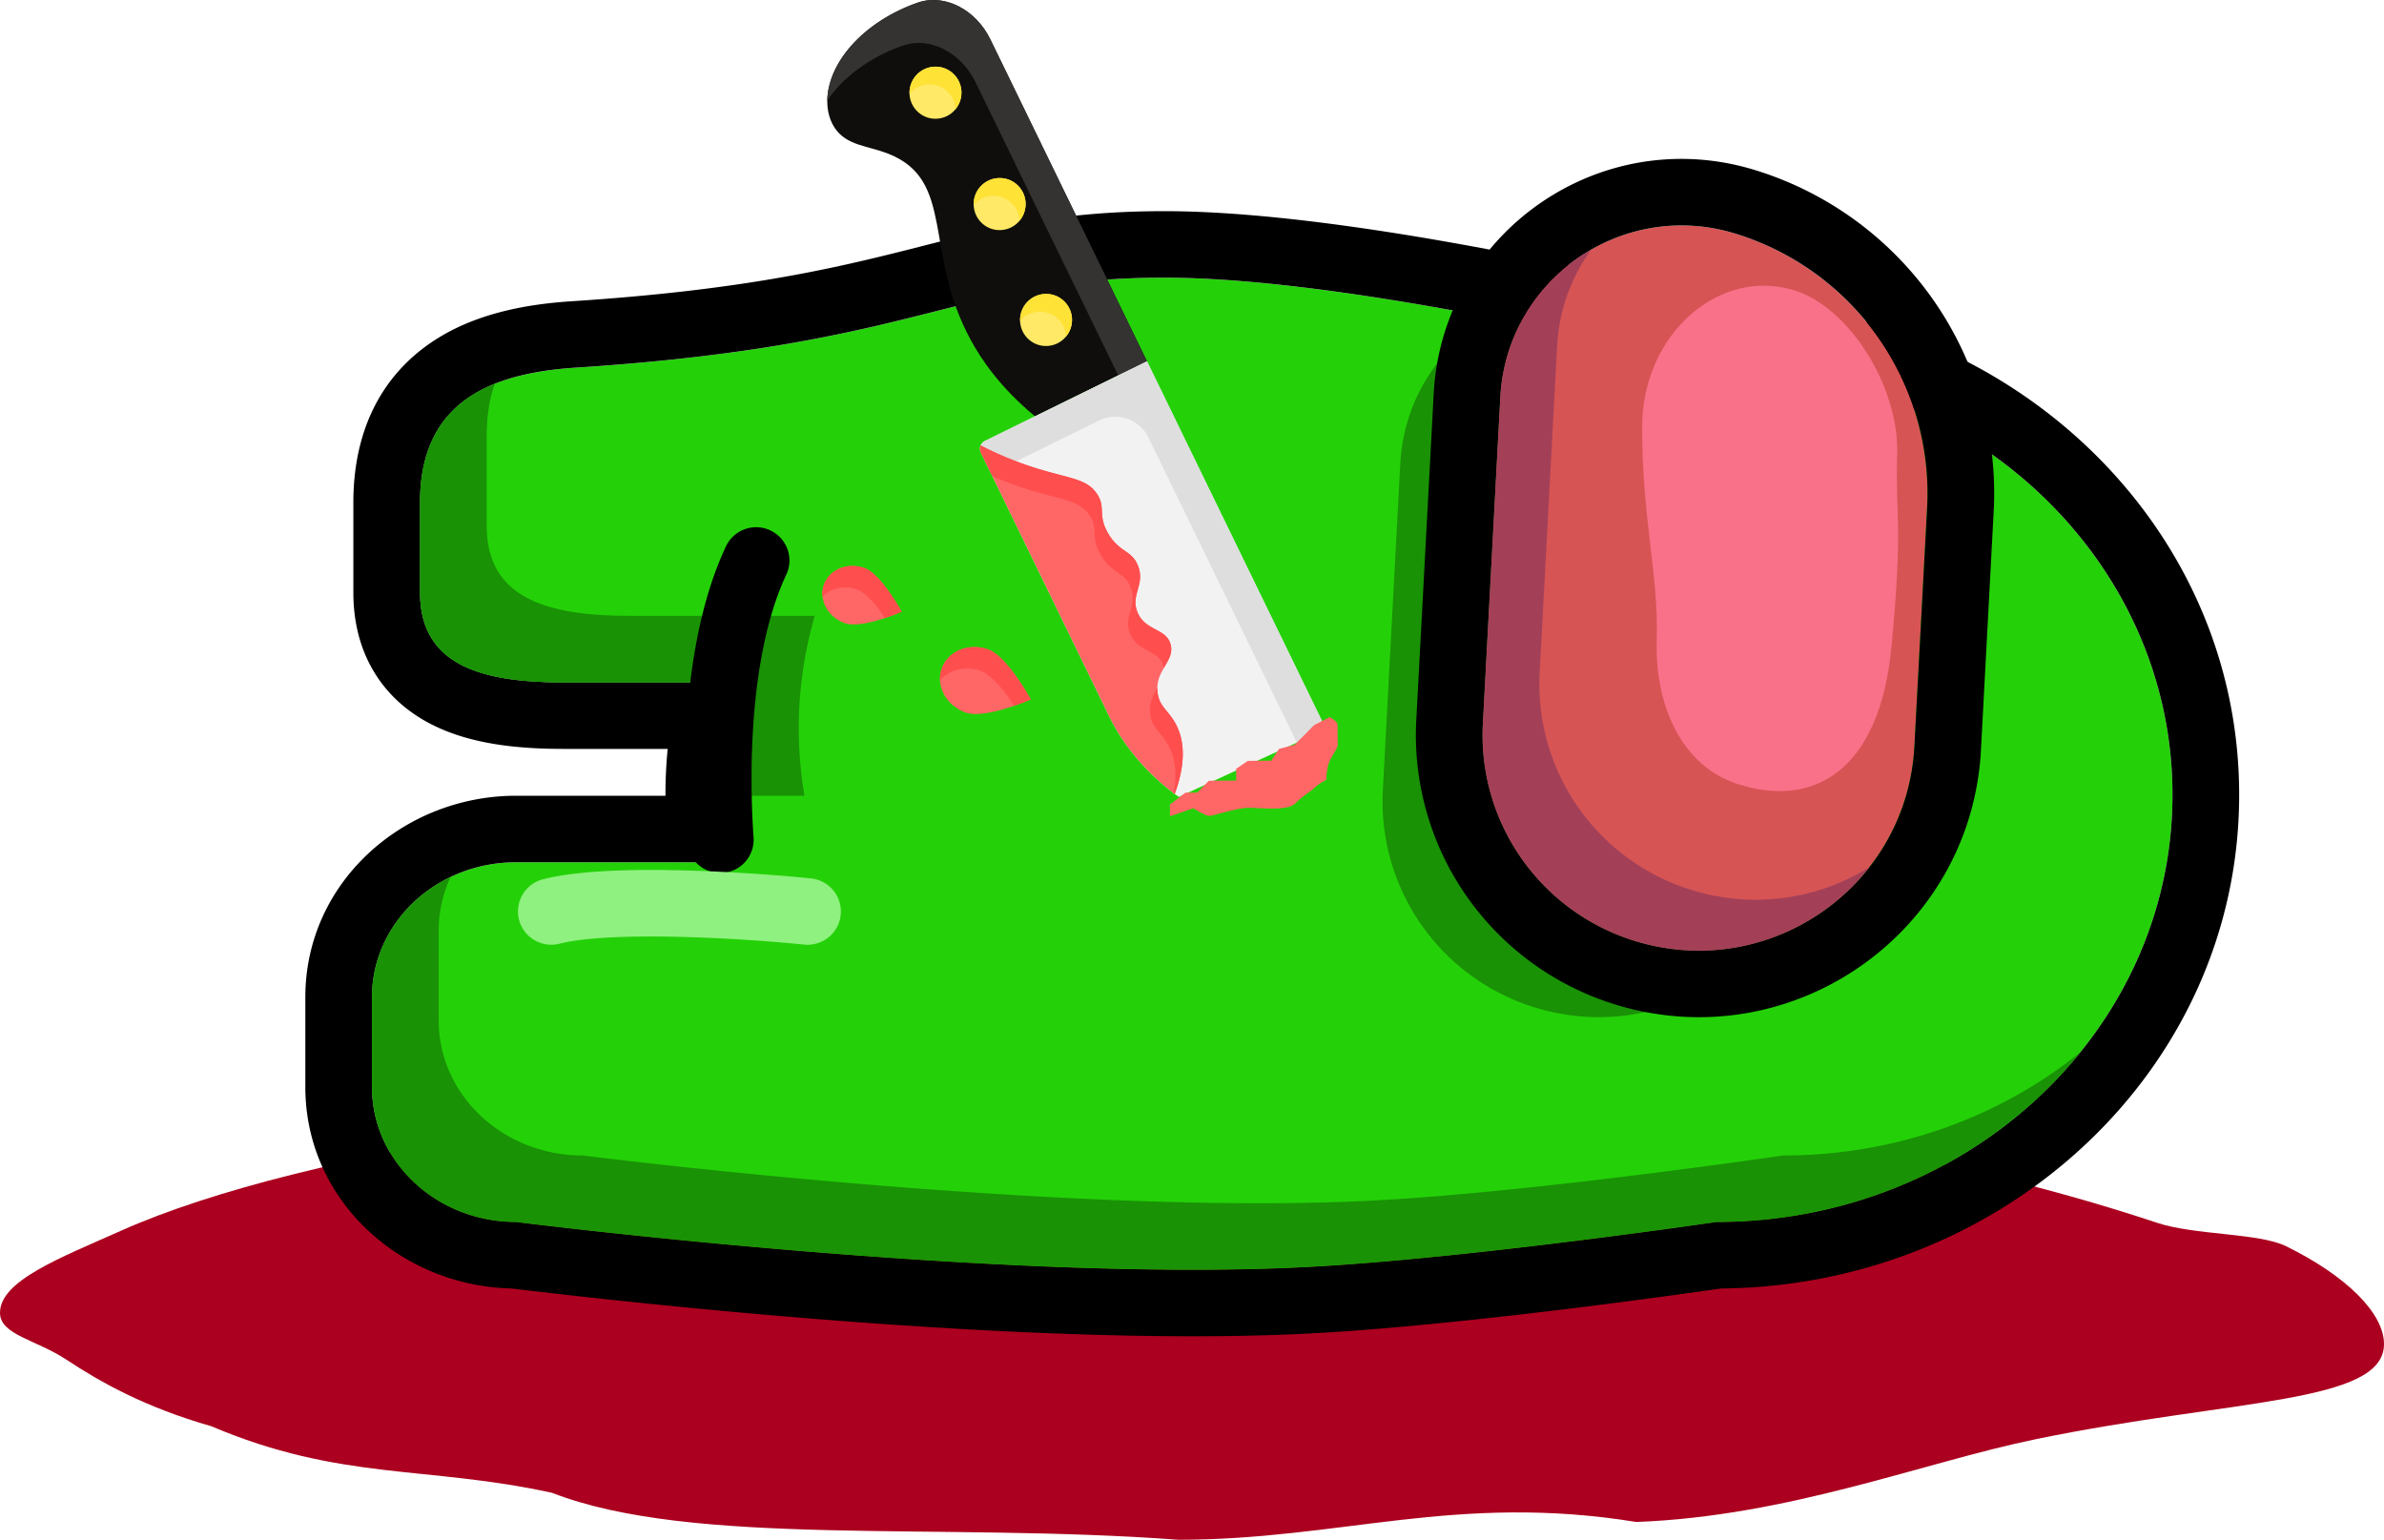 <svg width="305" height="197" fill="none" xmlns="http://www.w3.org/2000/svg"><path d="M305 171.964c0 7.662-19.408 6.984-44.573 12.174-14.364 2.962-31.552 9.858-51.084 10.586-23.038-3.733-37.813 2.276-58.596 2.276-30.55-2.276-62.102 1.001-80.131-6.009-16.026-3.505-27.045-1.502-43.572-8.512-8.515-2.441-14.156-5.622-18.53-8.512C4.602 171.383 0 170.786 0 167.958c0-4.091 7.6-6.984 15.525-10.515 23.143-10.31 73.205-18.526 135.222-18.526 53.49 0 97.413 8.251 125.205 17.525 4.822 1.609 13.029 1.284 16.527 3.004 7.722 3.796 12.521 8.572 12.521 12.518z" fill="#AB001F"/><path d="M219.584 47.03c32.227 0 58.354 24.475 58.354 54.66 0 30.186-26.127 54.657-58.354 54.657 0 0-31.714 4.667-52.21 5.752-39.589 2.102-101.352-5.752-101.352-5.752-10.176 0-18.427-7.726-18.427-17.26v-11.505c0-9.529 8.25-17.259 18.427-17.259H94.39a51.647 51.647 0 0 1 1.318-23.016H72.166c-10.178 0-18.429-1.97-18.429-11.505V64.3c0-12.947 9.13-16.563 19.963-17.261 44.533-2.88 49.141-11.509 75.246-11.509 26.105 0 70.638 11.509 70.638 11.509v-.01z" fill="#24D108"/><path fill-rule="evenodd" clip-rule="evenodd" d="M66.023 156.343c-10.178 0-18.428-7.726-18.428-17.261v-11.504c0-9.529 8.25-17.259 18.428-17.259H94.39a51.922 51.922 0 0 1-.727-8.51v-.123c.003-4.866.691-9.707 2.044-14.38H72.165c-10.178 0-18.427-1.973-18.427-11.508V64.293c0-12.945 9.128-16.561 19.963-17.26 23.601-1.526 35.989-4.666 46.303-7.283 9.15-2.319 16.67-4.225 28.942-4.225 26.106 0 70.639 11.509 70.639 11.509 32.227-.004 58.354 24.467 58.354 54.652 0 30.186-26.127 54.657-58.354 54.657 0 0-31.715 4.666-52.212 5.752-39.589 2.101-101.35-5.752-101.35-5.752zm154.202 8.508c36.142-.323 66.245-27.993 66.245-63.165 0-35.022-29.847-62.6-65.784-63.152l-1.007-.256a563.555 563.555 0 0 0-23.947-5.343c-14.44-2.885-32.82-5.919-46.786-5.919-13.352 0-21.763 2.136-30.969 4.468l-1.833.468c-9.64 2.429-21.388 5.19-42.998 6.59-5.92.383-12.87 1.6-18.47 5.62-6.197 4.45-9.469 11.359-9.469 20.131v11.505c0 3.63.798 7.143 2.697 10.249 1.903 3.114 4.564 5.25 7.379 6.67 5.246 2.651 11.603 3.098 16.883 3.098H85.42a60.714 60.714 0 0 0-.285 5.871v.123H66.022c-14.374 0-26.958 11.04-26.958 25.769v11.504c0 14.529 12.242 25.471 26.378 25.765l.236.03 2.063.246a1004.718 1004.718 0 0 0 33.401 3.362c20.457 1.71 46.282 3.191 66.684 2.11 10.565-.562 23.866-2.034 34.393-3.34a981.594 981.594 0 0 0 18.001-2.408l.005.004z" fill="#000"/><path fill-rule="evenodd" clip-rule="evenodd" d="M223.723 47.165a66.668 66.668 0 0 0-4.138-.131s-12.988-3.361-29.049-6.445a23.11 23.11 0 0 0-8.062 7.928 23.037 23.037 0 0 0-3.327 10.795l-2.231 41.778a27.514 27.514 0 0 0 4.942 17.251 27.633 27.633 0 0 0 14.539 10.564c17.19 5.268 34.765-6.977 35.725-24.887l1.629-30.547c.259-4.84-.5-9.682-2.227-14.21a34.759 34.759 0 0 0-7.805-12.096h.004z" fill="#199205"/><path fill-rule="evenodd" clip-rule="evenodd" d="M63.297 49.102c-5.69 2.288-9.559 6.765-9.559 15.188v11.508c0 9.53 8.25 11.509 18.427 11.509h23.542a51.48 51.48 0 0 0-2.043 14.379v.123h9.257a51.636 51.636 0 0 1 1.318-23.016H80.696c-10.176 0-18.427-1.97-18.427-11.504V55.785c0-2.582.363-4.794 1.032-6.68l-.004-.003zm-5.656 63.101c-5.963 2.854-10.046 8.671-10.046 15.375v11.505c0 9.53 8.25 17.26 18.428 17.26 0 0 61.762 7.853 101.351 5.752 20.496-1.086 52.211-5.752 52.211-5.752 19.02 0 35.917-8.522 46.567-21.714-10.215 8.231-23.503 13.205-38.036 13.205 0 0-31.715 4.667-52.21 5.752-39.59 2.102-101.352-5.752-101.352-5.752-10.177 0-18.427-7.727-18.427-17.26V119.07a16.312 16.312 0 0 1 1.514-6.867z" fill="#199205"/><path d="M221.973 29.884a34.86 34.86 0 0 1 18.336 13.323 34.71 34.71 0 0 1 6.234 21.756l-1.625 30.546c-.955 17.911-18.534 30.156-35.724 24.888a27.633 27.633 0 0 1-14.541-10.566 27.51 27.51 0 0 1-4.94-17.253l2.231-41.775c.801-15.056 15.582-25.351 30.029-20.923v.004z" fill="#D75454"/><path fill-rule="evenodd" clip-rule="evenodd" d="m255.066 65.417-1.63 30.547c-1.25 23.434-24.253 39.46-46.75 32.564a36.164 36.164 0 0 1-19.025-13.827 36.004 36.004 0 0 1-6.467-22.575l2.231-41.773c1.096-20.588 21.303-34.661 41.057-28.608a43.386 43.386 0 0 1 22.827 16.586 43.188 43.188 0 0 1 7.757 27.086zm-8.518-.454a34.711 34.711 0 0 0-6.232-21.759 34.855 34.855 0 0 0-18.338-13.324c-14.452-4.43-29.232 5.867-30.034 20.927l-2.231 41.77a27.515 27.515 0 0 0 4.94 17.254 27.643 27.643 0 0 0 14.541 10.566c17.19 5.267 34.765-6.977 35.724-24.889l1.63-30.545z" fill="#000"/><path fill-rule="evenodd" clip-rule="evenodd" d="M203.572 31.94a23.123 23.123 0 0 0-8.231 7.952 23.04 23.04 0 0 0-3.397 10.915l-2.232 41.77a27.522 27.522 0 0 0 4.941 17.254 27.64 27.64 0 0 0 14.54 10.566c11.526 3.531 23.222-.808 29.97-9.444a27.536 27.536 0 0 1-22.701 2.926 27.632 27.632 0 0 1-14.54-10.566 27.514 27.514 0 0 1-4.941-17.253l2.231-41.77a22.957 22.957 0 0 1 4.36-12.35z" fill="#A34058"/><path d="M229.818 37.237c6.855 2.28 13.152 12.277 12.899 20.863-.255 8.585.793 8.45-.725 24.569-1.51 16.124-10.118 20.826-19.84 17.584-6.858-2.28-10.45-9.764-10.194-18.35.247-8.582-1.868-15.286-1.868-27.253 0-11.963 10.003-20.656 19.728-17.413z" fill="#F97189"/><path fill-rule="evenodd" clip-rule="evenodd" d="M98.543 67.86a4.249 4.249 0 0 1 2.052 5.658c-2.371 5.05-3.591 11.478-4.116 17.791-.516 6.26-.332 12.096-.076 15.772a4.245 4.245 0 0 1-1.012 3.128 4.273 4.273 0 0 1-7.08-.918 4.244 4.244 0 0 1-.419-1.623 115.77 115.77 0 0 1 .086-17.06c.563-6.752 1.902-14.333 4.897-20.702a4.257 4.257 0 0 1 2.41-2.197 4.274 4.274 0 0 1 3.264.146l-.006.005z" fill="#000"/><path fill-rule="evenodd" clip-rule="evenodd" d="M107.557 117.053a4.236 4.236 0 0 1-1.548 2.864 4.273 4.273 0 0 1-3.126.935 220.096 220.096 0 0 0-16.193-.996c-6.321-.14-12.011.085-15.105.882a4.28 4.28 0 0 1-3.226-.464 4.254 4.254 0 0 1-1.5-5.819 4.26 4.26 0 0 1 2.602-1.958c4.372-1.12 11.168-1.29 17.42-1.149 6.421.144 12.867.629 16.868 1.038a4.275 4.275 0 0 1 2.873 1.546 4.251 4.251 0 0 1 .935 3.121z" fill="#8FF17F"/><path d="M132.412 53.264c-4.489-3.708-6.884-7.317-8.201-9.732-6.12-11.223-1.946-20.474-10.558-23.86-2.708-1.064-5.341-1.03-6.858-3.301-1.649-2.469-1.294-6.634 2.054-10.46 2.165-2.473 5.263-4.44 8.6-5.584 3.389-1.162 7.385.869 9.26 4.725l20.032 41.175-14.329 7.037z" fill="#0F0E0C"/><path d="m126.71 5.052 20.032 41.174-3.681 1.808-18.239-37.492c-1.876-3.855-5.871-5.886-9.26-4.724-3.337 1.143-6.435 3.112-8.6 5.585-.404.46-.779.945-1.121 1.453.032-2.13.958-4.6 3.01-6.945 2.164-2.474 5.262-4.442 8.599-5.585 3.389-1.162 7.385.87 9.26 4.726z" fill="#343331"/><path d="m146.743 46.227-19.359 9.51-1.38.68a1.122 1.122 0 0 0-.511 1.484l16.383 33.674c1.732 3.564 4.4 6.791 7.618 9.383.264.212.528.419.799.62 7.233 5.442 16.957 7.721 25.174 3.689l-28.724-59.042v.002z" fill="#F2F2F2"/><path d="M175.466 105.268a19.812 19.812 0 0 1-3.87 1.419l-24.678-50.725a4.694 4.694 0 0 0-4.525-2.634c-.618.04-1.223.2-1.778.473l-13.815 6.79-1.307-2.689a1.117 1.117 0 0 1 .511-1.485l1.38-.678 19.358-9.513 28.724 59.042z" fill="#DEDEDE"/><path d="M130.685 39.858a3.33 3.33 0 0 1 4.226-2.075 3.329 3.329 0 0 1 2.234 2.945c.026.436-.034.873-.177 1.286a3.328 3.328 0 0 1-4.224 2.075 3.33 3.33 0 0 1-1.906-1.689 3.325 3.325 0 0 1-.153-2.541z" fill="#FFE966"/><path d="M136.814 39.469a3.335 3.335 0 0 1-.446 3.604 3.316 3.316 0 0 0-2.237-3.024 3.32 3.32 0 0 0-3.624 1.013 3.341 3.341 0 0 1 3.117-3.45 3.316 3.316 0 0 1 3.19 1.857z" fill="#FFE236"/><path d="M124.747 25.032a3.332 3.332 0 0 1 4.225-2.075 3.331 3.331 0 0 1 1.906 1.689 3.326 3.326 0 0 1 .153 2.541 3.33 3.33 0 0 1-4.226 2.074 3.327 3.327 0 0 1-2.058-4.229zm-8.207-14.248a3.332 3.332 0 0 1 4.225-2.075 3.326 3.326 0 0 1 2.058 4.23 3.329 3.329 0 0 1-4.226 2.075 3.325 3.325 0 0 1-2.057-4.23z" fill="#FFE966"/><path d="M126.369 83.07c-2.491-.853-5.133.269-5.904 2.508-.769 2.238.626 4.747 3.116 5.6 2.491.854 8.287-1.69 8.287-1.69s-3.009-5.563-5.499-6.417z" fill="#F66"/><path d="M131.867 89.489s-.885.388-2.111.81c-1.105-1.694-2.814-3.96-4.332-4.482-1.954-.67-4.001-.123-5.165 1.225a3.914 3.914 0 0 1 .206-1.464c.771-2.24 3.413-3.36 5.904-2.507 2.49.855 5.498 6.418 5.498 6.418z" fill="#FF4E4E"/><path d="M110.551 72.66c-2.176-.745-4.484.235-5.156 2.19-.671 1.956.547 4.146 2.722 4.892 2.176.746 7.237-1.476 7.237-1.476s-2.627-4.86-4.803-5.605z" fill="#F66"/><path d="M115.354 78.266s-.914.4-2.131.804c-.964-1.443-2.364-3.235-3.615-3.663-1.635-.561-3.344-.148-4.378.92a3.418 3.418 0 0 1 .165-1.477c.672-1.955 2.98-2.935 5.156-2.19 2.176.747 4.803 5.606 4.803 5.606z" fill="#FF4E4E"/><path d="M125.467 56.995c-.061.145-.09.3-.085.457.004.156.042.31.111.45l16.383 33.674c1.731 3.564 4.401 6.792 7.618 9.383.263.211.528.419.799.62 1.58-4.351 1.065-7.027.267-8.684-.946-1.962-2.237-2.388-2.466-4.303-.342-2.857 2.272-4.02 1.66-6.176-.589-2.073-3.194-1.655-4.209-4.046-.965-2.273 1.004-3.548.048-5.984-.79-2.009-2.352-1.672-3.797-4.104-1.427-2.403-.269-3.326-1.452-5.097-1.471-2.2-4.014-1.896-9.489-3.852a44.48 44.48 0 0 1-5.388-2.338z" fill="#F66"/><path d="M149.615 95.64c-.945-1.961-2.236-2.387-2.466-4.303-.169-1.412.386-2.411.916-3.32-.003.192.006.384.029.575.229 1.915 1.52 2.34 2.466 4.303.798 1.657 1.313 4.333-.267 8.684l-.144-.109c.515-2.723.073-4.57-.534-5.83zm-18.76-36.307c5.475 1.956 8.018 1.652 9.489 3.853 1.183 1.77.025 2.694 1.452 5.097 1.445 2.43 3.007 2.094 3.797 4.103.956 2.436-1.013 3.713-.048 5.984 1.015 2.391 3.62 1.973 4.209 4.046.334 1.176-.292 2.058-.875 3.079a2.359 2.359 0 0 0-.069-.333c-.588-2.074-3.194-1.655-4.21-4.046-.965-2.272 1.005-3.548.048-5.984-.789-2.009-2.351-1.672-3.795-4.103-1.427-2.403-.271-3.328-1.454-5.097-1.471-2.2-4.012-1.897-9.487-3.854a44.823 44.823 0 0 1-2.961-1.18l-1.458-2.996a1.086 1.086 0 0 1-.026-.907 44.48 44.48 0 0 0 5.388 2.338z" fill="#FF4E4E"/><path d="M130.877 24.643a3.34 3.34 0 0 1-.446 3.603 3.308 3.308 0 0 0-2.237-3.024 3.32 3.32 0 0 0-3.624 1.014 3.342 3.342 0 0 1 3.117-3.451 3.313 3.313 0 0 1 3.19 1.858zm-8.208-14.249a3.34 3.34 0 0 1-.447 3.604 3.308 3.308 0 0 0-2.235-3.024 3.32 3.32 0 0 0-3.625 1.014 3.34 3.34 0 0 1 3.118-3.451 3.316 3.316 0 0 1 3.189 1.857z" fill="#FFE236"/><path d="m148.674 102.943 25.443-11.72 1.574 8.491.08 9.504-2.411 11.025-27.11-7.775 2.424-9.525z" fill="#24D108"/><path d="m152.684 103.41-2.997 1.025-.013-1.5 1.992-1.518 1.502-.012.993-1.01.496-.503 2.505-.021 1.001-.01-.013-1.5 1.495-1.013 1.501-.012 1.503-.013.989-1.51 1.998-.516 2.484-2.523 1.995-1.017c.334.164 1.006.592 1.009.992l.022 2.501c.004.5-.492 1.005-.985 2.01-.394.803-.484 2.005-.48 2.504-.332.17-1.097.61-1.493 1.014-.497.505-1.495 1.012-2.487 2.022-.994 1.008-4.504.538-6.006.551-1.503.013-4.499 1.038-4.999 1.042-.401.004-1.508-.654-2.012-.983z" fill="#F66"/></svg>